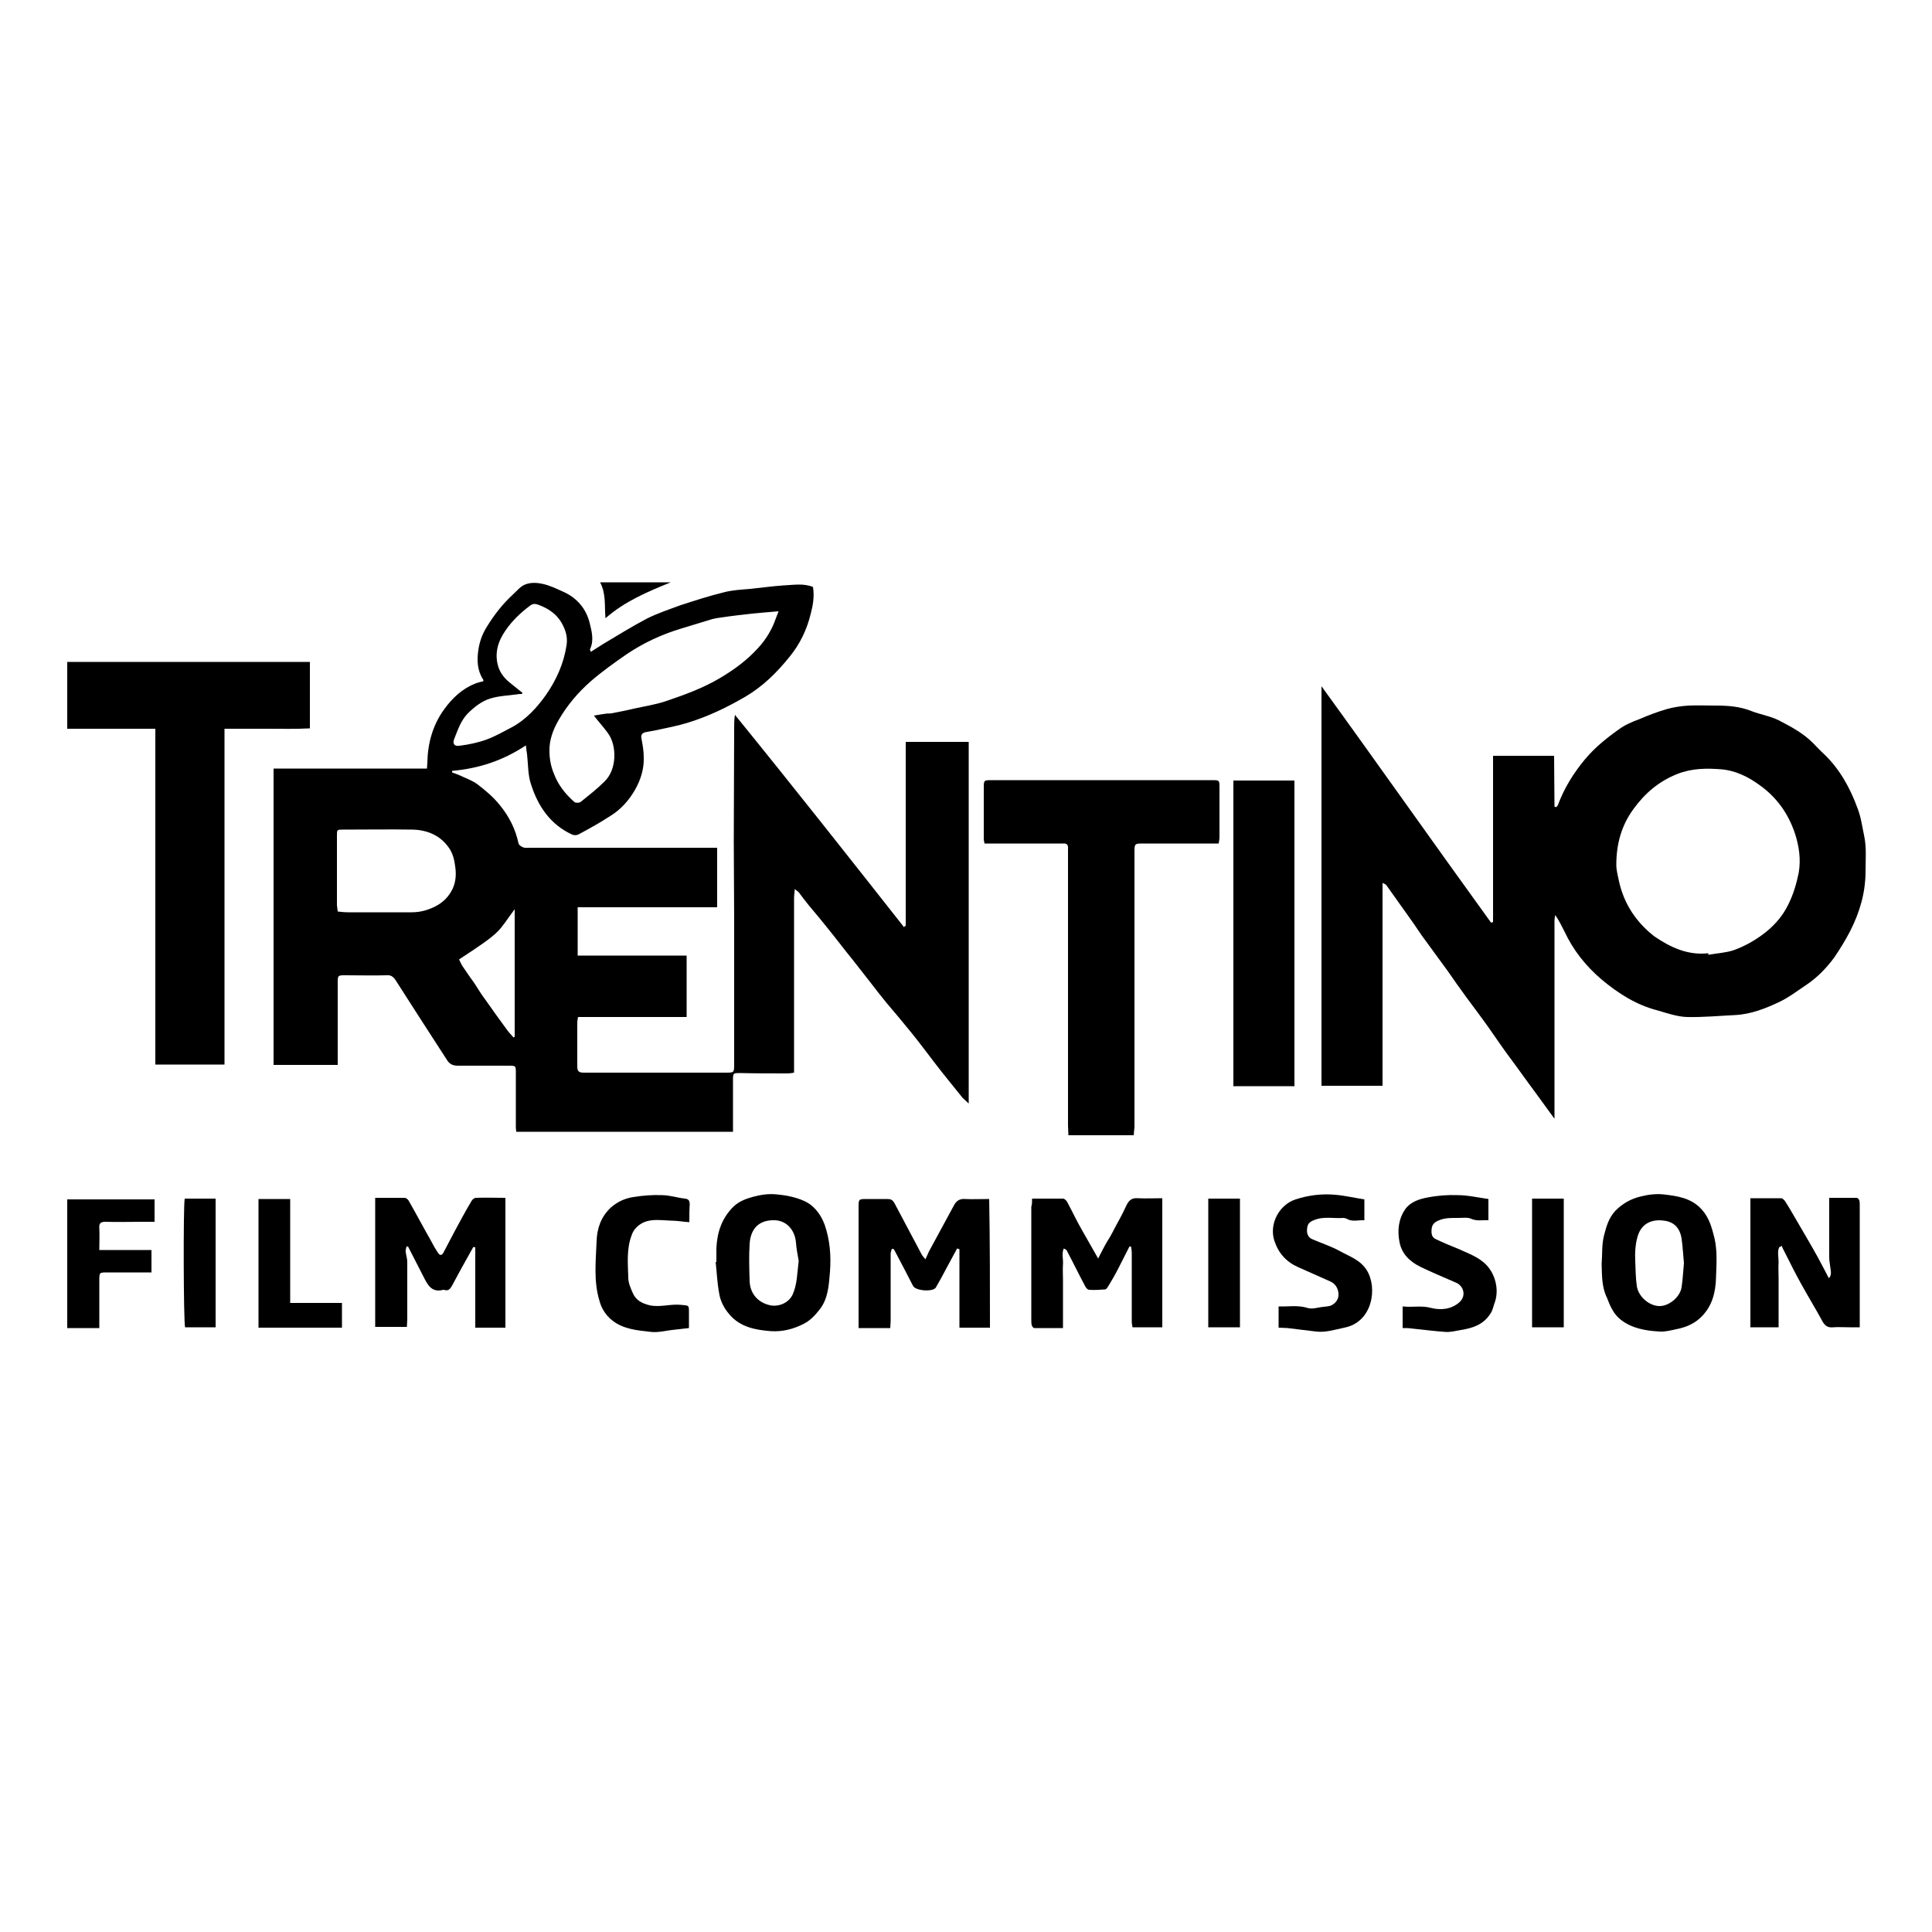 <?xml version="1.0" encoding="utf-8"?>
<!-- Generator: Adobe Illustrator 22.1.0, SVG Export Plug-In . SVG Version: 6.00 Build 0)  -->
<svg version="1.1" id="Layer_1" xmlns="http://www.w3.org/2000/svg" xmlns:xlink="http://www.w3.org/1999/xlink" x="0px" y="0px"
	 viewBox="0 0 500 500" style="enable-background:new 0 0 500 500;" xml:space="preserve">
<g>
	<g>
		<path d="M234.4,239.6c0-15.8,0-31.6,0-47.6c5.5,0,10.8,0,16.3,0c0,31.1,0,62.2,0,93.6c-0.6-0.6-1.1-1-1.6-1.5
			c-2.4-3-4.8-5.9-7.1-8.9c-2-2.6-4-5.3-6.1-7.9c-2.1-2.6-4.3-5.2-6.5-7.8c-1.4-1.7-2.8-3.5-4.1-5.2c-1.6-2-3.1-4-4.7-6
			c-2.2-2.7-4.3-5.5-6.5-8.2c-1.5-1.9-3.1-3.8-4.7-5.7c-0.9-1.1-1.8-2.3-2.7-3.5c-0.2-0.2-0.5-0.4-1-0.8c-0.1,1-0.2,1.7-0.2,2.4
			c0,14.3,0,28.5,0,42.8c0,0.7,0,1.5,0,2.3c-0.6,0.1-1.1,0.2-1.5,0.2c-4.2,0-8.4,0-12.5-0.1c-1.7,0-1.8,0-1.8,1.7
			c0,3.8,0,7.6,0,11.3c0,0.7,0,1.4,0,2.2c-18.8,0-37.4,0-56.1,0c0-0.3-0.1-0.7-0.1-1.1c0-4.7,0-9.4,0-14.1c0-1.9,0-1.9-1.9-1.9
			c-4.4,0-8.7,0-13.1,0c-1.3,0-2.2-0.4-2.9-1.6c-4.4-6.8-8.8-13.6-13.2-20.5c-0.6-0.9-1.2-1.4-2.3-1.3c-3.6,0.1-7.1,0-10.7,0
			c-2,0-2,0-2,2.1c0,6,0,11.9,0,17.9c0,1,0,2,0,3.2c-5.6,0-11.1,0-16.6,0c0-25.6,0-51,0-76.7c13.2,0,26.4,0,39.7,0
			c0-0.6,0.1-1.1,0.1-1.6c0.1-5,1.4-9.7,4.4-13.8c2.1-2.9,4.7-5.3,8-6.6c0.7-0.3,1.4-0.4,2.1-0.6c0-0.2,0-0.4-0.1-0.5
			c-1.5-2.3-1.6-5-1.2-7.6c0.3-2.1,1-4.1,2.2-6c1.9-3.1,4.1-5.9,6.7-8.3c1.1-1,2.1-2.3,3.4-2.7c1.3-0.5,3-0.4,4.3-0.1
			c1.9,0.4,3.7,1.3,5.5,2.1c3.5,1.6,5.8,4.4,6.7,8c0.5,2.1,1.2,4.5,0.1,6.8c-0.1,0.1,0.1,0.3,0.2,0.7c1.1-0.7,2.2-1.4,3.3-2.1
			c3.7-2.2,7.4-4.5,11.2-6.5c2.8-1.4,5.8-2.4,8.8-3.5c3.7-1.2,7.4-2.4,11.1-3.3c2.2-0.6,4.6-0.7,6.9-0.9c2.9-0.3,5.7-0.7,8.6-0.9
			c2.5-0.1,5.1-0.6,7.6,0.4c0.4,2.5,0,4.7-0.6,7c-1,4.1-2.8,7.8-5.4,11c-3.3,4.1-6.9,7.7-11.5,10.4c-4.8,2.8-9.8,5.2-15.1,6.8
			c-2.6,0.8-5.4,1.3-8.1,1.9c-0.9,0.2-1.8,0.3-2.7,0.5c-0.8,0.2-1.2,0.7-1,1.6c0.3,1.6,0.6,3.2,0.6,4.9c0.1,3-0.8,5.8-2.2,8.3
			c-1.6,2.8-3.7,5.2-6.5,6.9c-2.6,1.7-5.3,3.2-8.1,4.7c-0.5,0.3-1.2,0.3-1.7,0.1c-5.7-2.6-8.9-7.4-10.7-13.1c-0.8-2.4-0.7-5.1-1-7.7
			c-0.1-0.6-0.2-1.3-0.3-2.3c-6,4-12.3,6-19.1,6.6c0,0.1,0,0.3,0,0.4c0.5,0.2,1.1,0.4,1.6,0.6c1.7,0.8,3.5,1.4,5,2.5
			c2.1,1.6,4.1,3.3,5.7,5.3c2.4,2.9,4.1,6.2,4.9,10c0.1,0.4,0.7,0.8,1.2,1c0.5,0.2,1.1,0.1,1.7,0.1c15.4,0,30.8,0,46.2,0
			c0.7,0,1.5,0,2.3,0c0,5.2,0,10.2,0,15.4c-12,0-23.9,0-36.1,0c0,4.2,0,8.2,0,12.5c9.3,0,18.7,0,28.2,0c0,5.4,0,10.5,0,15.9
			c-9.4,0-18.7,0-28.1,0c-0.1,0.6-0.2,1-0.2,1.3c0,3.8,0,7.7,0,11.5c0,1.1,0.3,1.6,1.6,1.6c12.3,0,24.5,0,36.8,0
			c2.2,0,2.2,0,2.2-2.3c0-12.5,0-25,0-37.5c0-6.7-0.1-13.4-0.1-20.1c0-9.7,0.1-19.5,0.1-29.2c0-1.1,0-2.3,0.2-3.5
			c14.8,18.2,29.3,36.6,43.8,55C234,239.7,234.2,239.7,234.4,239.6z M153.7,185.2c1.2-0.2,2.2-0.4,3.1-0.5c0.5-0.1,1,0,1.5-0.1
			c2.1-0.4,4.1-0.8,6.2-1.3c2.7-0.6,5.4-1,8-1.9c4.7-1.6,9.4-3.3,13.8-5.9c3.7-2.2,7-4.6,9.9-7.8c2.1-2.3,3.6-4.8,4.6-7.7
			c0.2-0.5,0.4-1,0.7-1.8c-2.6,0.2-4.7,0.4-6.8,0.6c-2.7,0.3-5.4,0.6-8,1c-0.8,0.1-1.5,0.2-2.3,0.4c-2.7,0.8-5.5,1.7-8.2,2.5
			c-5,1.5-9.7,3.7-14,6.6c-3.2,2.2-6.4,4.5-9.3,7c-3.3,2.9-6.1,6.2-8.3,10c-1.5,2.6-2.5,5.3-2.4,8.2c0,1.9,0.4,3.9,1.1,5.6
			c1.1,3,3,5.4,5.4,7.5c0.3,0.2,1.1,0.2,1.5,0c2.1-1.7,4.3-3.4,6.2-5.3c3.3-3.1,3.3-9.4,0.9-12.6C156.3,188.3,155.1,187,153.7,185.2
			z M87.4,235.9c0.9,0.1,1.8,0.2,2.7,0.2c5.5,0,11,0,16.5,0c2.2,0,4.3-0.6,6.2-1.6c1.9-1,3.3-2.4,4.3-4.4c0.9-1.9,1-3.9,0.7-5.9
			c-0.2-1.7-0.7-3.6-1.7-4.9c-2.2-3.1-5.5-4.5-9.3-4.6c-6-0.1-12,0-18,0c-1.6,0-1.6,0-1.6,1.6c0,6,0,12,0,18
			C87.3,234.8,87.3,235.3,87.4,235.9z M135.2,179.3c0,0.1-0.1,0.2-0.1,0.3c-0.4,0-0.9,0-1.3,0.1c-2.3,0.3-4.8,0.4-7,1.1
			c-2.2,0.7-4.1,2.2-5.8,3.9c-1.8,1.9-2.5,4.2-3.4,6.4c-0.6,1.4,0,2.1,1.3,1.9c2.4-0.3,4.8-0.8,7-1.6c2.2-0.8,4.3-2,6.4-3.1
			c3.8-2,6.7-5.2,9.1-8.6c2.6-3.8,4.5-8,5.2-12.6c0.3-1.7,0-3.3-0.7-4.8c-1.3-3-3.6-4.7-6.6-5.8c-0.9-0.3-1.4-0.3-2.2,0.3
			c-2.4,1.8-4.6,3.9-6.3,6.4c-2,2.9-2.9,6-1.8,9.5c0.6,1.7,1.7,3,3.1,4.1C133.2,177.7,134.2,178.5,135.2,179.3z M133.2,235.3
			c-4.5,6-2.9,5.5-14.4,13c0.3,0.6,0.6,1.3,1,1.9c1,1.5,2,2.9,3,4.3c0.9,1.4,1.8,2.9,2.8,4.2c1.8,2.6,3.7,5.2,5.6,7.8
			c0.5,0.7,1.1,1.3,1.7,2c0.1-0.1,0.2-0.1,0.3-0.2C133.2,257.3,133.2,246.3,133.2,235.3z"/>
		<path d="M402.2,289.4c-1.6-2.2-3.2-4.4-4.8-6.6c-2.4-3.2-4.7-6.5-7.1-9.7c-1.7-2.3-3.3-4.7-5-7.1c-1.9-2.7-3.9-5.3-5.8-7.9
			c-1.7-2.3-3.3-4.6-4.9-6.9c-1.9-2.6-3.8-5.2-5.7-7.8c-1.3-1.7-2.4-3.5-3.7-5.3c-2.1-3-4.3-6-6.4-9c-0.1-0.2-0.4-0.3-1-0.6
			c0,17.6,0,35,0,52.5c-5.4,0-10.5,0-15.8,0c0-34.4,0-68.8,0-103.4c14.8,20.4,29.2,40.9,43.9,61.2c0.2-0.1,0.4-0.1,0.5-0.2
			c0-14.3,0-28.6,0-43c5.4,0,10.4,0,15.8,0c0,4.5,0.1,8.9,0.1,13.2c0.1,0,0.3,0,0.4,0.1c0.2-0.2,0.4-0.3,0.5-0.6
			c1.6-4.3,4-8.2,7-11.8c2.5-3,5.6-5.5,8.7-7.7c1.6-1.2,3.5-2,5.4-2.7c2.3-1,4.7-1.9,7.1-2.6c1.8-0.5,3.8-0.8,5.7-0.9
			c2.3-0.1,4.6,0,6.9,0c3.1,0,6.2,0.2,9.2,1.4c2.3,0.9,4.9,1.3,7.1,2.4c3.3,1.7,6.5,3.4,9.1,6.1c0.9,0.9,1.7,1.8,2.6,2.6
			c4.1,3.9,6.8,8.8,8.7,14c0.9,2.3,1.2,4.6,1.7,7c0.7,3.1,0.4,6.3,0.4,9.4c0,5.5-1.5,10.6-4,15.5c-1.2,2.3-2.6,4.6-4.1,6.8
			c-2,2.7-4.3,5.1-7.1,7c-2.4,1.6-4.6,3.3-7.1,4.5c-3.6,1.7-7.4,3.2-11.5,3.4c-4.2,0.2-8.3,0.6-12.5,0.5c-2.5-0.1-5.1-1-7.5-1.7
			c-5.5-1.4-10.2-4.4-14.5-8c-4.1-3.5-7.3-7.5-9.6-12.4c-0.7-1.4-1.4-2.8-2.4-4.3c-0.1,0.5-0.2,1-0.2,1.4c0,16.8,0,33.6,0,50.4
			c0,0.3,0,0.6,0,0.9C402.4,289.3,402.3,289.4,402.2,289.4z M442.1,246.7c0,0.1,0,0.3,0,0.4c2.2-0.4,4.5-0.5,6.6-1.2
			c2.5-0.9,4.9-2.2,7-3.7c3-2.1,5.5-4.8,7.1-8.1c1.3-2.6,2.1-5.3,2.7-8.2c0.6-3.5,0.1-6.8-0.9-10c-1.7-5.2-4.7-9.5-9.2-12.7
			c-3-2.2-6.3-3.8-9.9-4.1c-3.8-0.3-7.6-0.3-11.4,1.2c-4.8,1.9-8.4,5-11.3,9c-3.2,4.3-4.5,9.2-4.5,14.5c0,1.4,0.4,2.9,0.7,4.3
			c1.3,5.9,4.5,10.6,9.1,14.2C432.2,245.1,436.7,247.3,442.1,246.7z"/>
		<path d="M40.2,275.5c0-28.9,0-57.8,0-86.9c-7.7,0-15.2,0-22.8,0c0-5.9,0-11.6,0-17.3c21,0,41.8,0,62.8,0c0,5.7,0,11.3,0,17.2
			c-3.7,0.2-7.3,0.1-10.9,0.1c-3.7,0-7.3,0-11.2,0c0,29,0,57.9,0,86.9C52.1,275.5,46.4,275.5,40.2,275.5z"/>
		<path d="M293.4,293.8c-5.7,0-11.2,0-16.9,0c0-0.8-0.1-1.6-0.1-2.5c0-23.4,0-46.8,0-70.3c0-0.5,0-0.9,0-1.4c0.1-1-0.4-1.4-1.3-1.3
			c-0.5,0-1,0-1.5,0c-5.7,0-11.5,0-17.2,0c-0.5,0-1,0-1.6,0c-0.1-0.5-0.2-0.8-0.2-1.2c0-4.4,0-8.7,0-13.1c0-2.1,0-2.1,2.1-2.1
			c8.8,0,17.5,0,26.3,0c10.2,0,20.4,0,30.6,0c2,0,2,0,2,2c0,4.2,0,8.5,0,12.7c0,0.5-0.1,1-0.2,1.7c-1.3,0-2.6,0-3.8,0
			c-5.3,0-10.7,0-16,0c-1.9,0-2,0.1-2,2.1c0,23.8,0,47.5,0,71.3C293.5,292.3,293.5,293,293.4,293.8z"/>
		<path d="M335,281.1c-5.3,0-10.5,0-15.8,0c0-26.4,0-52.6,0-79.1c5.2,0,10.5,0,15.8,0C335,228.4,335,254.7,335,281.1z"/>
		<path d="M130.8,343.6c-2.6,0-5,0-7.8,0c0-7,0-13.9,0-20.8c-0.2,0-0.3,0-0.5-0.1c-0.2,0.3-0.3,0.6-0.5,0.9c-1.7,3-3.4,6.1-5,9.1
			c-0.5,0.9-1,1.5-2.1,1.1c-0.1,0-0.1,0-0.2,0c-2.9,0.8-4-1.2-5-3.2c-1.4-2.7-2.7-5.3-4.1-8c-0.1,0-0.3,0-0.4,0
			c-0.1,0.5-0.3,1-0.2,1.4c0.1,0.9,0.4,1.7,0.4,2.6c0,5,0,10,0,14.9c0,0.6-0.1,1.2-0.1,1.9c-2.8,0-5.4,0-8.2,0c0-11.1,0-22.2,0-33.4
			c2.6,0,5.1,0,7.6,0c0.4,0,0.9,0.4,1.1,0.8c2,3.5,3.9,7.1,5.9,10.6c0.5,1,1.1,2,1.7,2.9c0.5,0.7,1,0.6,1.4-0.2c1-1.9,2-3.8,3-5.7
			c1.4-2.6,2.8-5.2,4.3-7.7c0.2-0.3,0.7-0.7,1-0.7c2.5-0.1,5,0,7.7,0C130.8,321.3,130.8,332.4,130.8,343.6z"/>
		<path d="M256.2,343.6c-2.6,0-5.1,0-7.9,0c0-6.8,0-13.6,0-20.3c-0.2-0.1-0.4-0.1-0.6-0.2c-0.9,1.7-1.8,3.3-2.7,5
			c-0.9,1.7-1.8,3.4-2.8,5.1c-0.7,1.2-5.2,0.9-5.9-0.4c-1.6-3.1-3.2-6.2-4.8-9.2c-0.1-0.2-0.2-0.3-0.3-0.4c-0.1,0-0.3,0-0.4,0
			c-0.1,0.4-0.3,0.8-0.3,1.3c0,5.8,0,11.6,0,17.4c0,0.6-0.1,1.1-0.1,1.8c-2.8,0-5.4,0-8.2,0c0-0.9,0-1.8,0-2.7c0-9.5,0-19,0-28.5
			c0-2.2,0-2.2,2.2-2.2c1.7,0,3.4,0,5.2,0c0.9,0,1.4,0.2,1.9,1.1c2.3,4.4,4.7,8.8,7,13.2c0.2,0.4,0.5,0.7,1,1.3
			c0.4-0.8,0.6-1.4,0.9-2c2.1-3.9,4.3-7.9,6.4-11.8c0.6-1.2,1.4-1.9,2.9-1.8c2,0.1,4.1,0,6.3,0C256.2,321.3,256.2,332.4,256.2,343.6
			z"/>
		<path d="M267.1,310.2c2.9,0,5.4,0,8,0c0.4,0,0.9,0.5,1.1,0.9c1.3,2.4,2.5,5,3.9,7.4c1.3,2.3,2.6,4.6,4.1,7.2
			c0.9-1.7,1.6-3.2,2.4-4.5c1-1.5,1.7-3.1,2.6-4.7c0.9-1.6,1.7-3.2,2.5-4.9c0.6-1.1,1.4-1.6,2.7-1.5c2.1,0.1,4.2,0,6.4,0
			c0,11.2,0,22.2,0,33.4c-2.5,0-5,0-7.7,0c-0.1-0.5-0.2-1-0.2-1.6c0-5.9,0-11.8,0-17.7c0-0.5-0.1-1.1-0.2-1.6c-0.1,0-0.2,0-0.4,0
			c-1,1.9-1.9,3.8-2.9,5.7c-0.8,1.6-1.7,3.1-2.6,4.6c-0.2,0.3-0.5,0.8-0.8,0.8c-1.4,0.1-2.7,0.2-4.1,0.1c-0.5,0-1-0.7-1.2-1.2
			c-1.6-3-3.1-6.1-4.7-9.1c-0.1-0.1-0.3-0.2-0.7-0.4c-0.6,1.4-0.1,2.7-0.2,4c-0.1,1.4,0,2.7,0,4.1c0,1.3,0,2.6,0,4
			c0,1.4,0,2.7,0,4.1c0,1.4,0,2.7,0,4.4c-2.6,0-5,0-7.4,0c-0.3,0-0.6-0.4-0.7-0.8c-0.1-0.4-0.1-0.9-0.1-1.4c0-9.7,0-19.5,0-29.2
			C267.1,311.7,267.1,311.1,267.1,310.2z"/>
		<path d="M460.5,322.7c-0.6,1.2-0.2,2.6-0.2,3.9c-0.1,1.4,0,2.9,0,4.3c0,1.4,0,2.7,0,4.1c0,1.4,0,2.9,0,4.3c0,1.4,0,2.7,0,4.2
			c-2.5,0-4.8,0-7.3,0c0-11,0-22.1,0-33.4c2.7,0,5.3,0,8,0c0.3,0,0.8,0.5,1,0.8c1.1,1.7,2.1,3.5,3.1,5.2c1.8,3.1,3.6,6.1,5.3,9.2
			c1,1.8,1.9,3.6,2.9,5.5c0.8-0.8,0.5-1.8,0.4-2.7c-0.1-0.9-0.3-1.8-0.3-2.7c0-4.4,0-8.8,0-13.2c0-0.6,0-1.3,0-2.2
			c2.4,0,4.8,0,7.1,0c0.3,0,0.6,0.4,0.7,0.7c0.1,0.4,0.1,0.8,0.1,1.2c0,9.9,0,19.7,0,29.6c0,0.6,0,1.1,0,2c-1,0-1.9,0-2.7,0
			c-1.4,0-2.8-0.1-4.1,0c-1.7,0.2-2.4-0.6-3.1-2c-1.7-3.1-3.6-6.2-5.3-9.3c-1.5-2.7-2.9-5.5-4.3-8.3c-0.3-0.5-0.5-1-0.7-1.5
			C460.8,322.7,460.7,322.7,460.5,322.7z"/>
		<path d="M414.5,327.1c0.2-2.4,0-4.9,0.6-7.3c0.6-2.3,1.2-4.6,3-6.5c1.8-1.8,3.9-3,6.3-3.6c1.9-0.5,4-0.8,6-0.6
			c3.6,0.4,7.3,0.9,10,3.9c1.9,2.1,2.6,4.6,3.3,7.4c0.8,3.5,0.5,6.9,0.4,10.3c-0.1,3.6-0.9,7.1-3.6,9.9c-1.8,1.9-4.1,2.9-6.7,3.4
			c-1.4,0.3-2.9,0.7-4.3,0.6c-3.6-0.2-7.2-0.8-10.1-3.1c-1.8-1.4-2.7-3.5-3.5-5.6C414.5,333.1,414.6,330.1,414.5,327.1z
			 M435.8,326.9c-0.2-2.1-0.3-4.2-0.6-6.3c-0.4-2.7-1.9-4.4-4.6-4.7c-2.8-0.4-5.6,0.5-6.7,3.8c-0.7,2.2-0.8,4.5-0.7,6.7
			c0.1,2.2,0.1,4.3,0.4,6.4c0.4,2.7,3,5,5.6,5.2c2.5,0.2,5.6-2.2,6-4.9C435.5,331.1,435.6,329,435.8,326.9z"/>
		<path d="M185.4,326.6c0-1.2,0-2.4,0-3.6c0.2-4.1,1.4-7.8,4.5-10.8c1.5-1.4,3.3-2,5.1-2.5c1.9-0.5,3.9-0.8,5.9-0.6
			c2.4,0.2,5,0.7,7.2,1.7c2.5,1.1,4.3,3.4,5.3,6.1c1.4,4,1.7,8.1,1.4,12.2c-0.3,3.3-0.4,6.8-2.6,9.7c-1.2,1.5-2.4,2.9-4.2,3.8
			c-2.7,1.4-5.6,2.1-8.5,1.9c-3.9-0.3-7.9-1-10.7-4.3c-1.4-1.6-2.4-3.5-2.7-5.6c-0.5-2.7-0.6-5.4-0.9-8.1
			C185.2,326.7,185.3,326.6,185.4,326.6z M206.7,326.3c-0.2-1.3-0.6-3-0.7-4.7c-0.3-3.5-2.7-6-6.1-5.8c-3.7,0.1-5.7,2.4-5.9,6.2
			c-0.2,3.1-0.1,6.2,0,9.3c0,3.2,1.9,5.6,4.9,6.4c2.4,0.7,5.1-0.4,6.2-2.6C206.3,332.5,206.3,329.6,206.7,326.3z"/>
		<path d="M330.9,343.6c0-1.9,0-3.6,0-5.5c2.5,0.1,5-0.4,7.5,0.4c1.3,0.4,2.8-0.2,4.2-0.3c0.6-0.1,1.2-0.1,1.8-0.3
			c1.3-0.6,2.1-1.7,2-3.1c-0.1-1.4-0.8-2.6-2.2-3.2c-2.7-1.2-5.4-2.4-8.1-3.6c-3.2-1.4-5.2-3.6-6.3-6.9c-1.4-4.3,1.2-9.3,5.5-10.7
			c3.4-1.1,6.8-1.5,10.2-1.2c2.5,0.2,5,0.8,7.6,1.2c0,1.8,0,3.5,0,5.4c-1.6-0.1-3.1,0.5-4.6-0.4c-0.2-0.1-0.6-0.2-0.8-0.2
			c-2.6,0.2-5.2-0.5-7.7,0.6c-1.1,0.4-1.6,1-1.7,2c-0.2,1.2,0.1,2.4,1.3,2.9c2.3,1,4.8,1.8,7,3c2.5,1.4,5.4,2.3,7.1,5
			c2.9,4.6,1.5,13.5-5.8,14.9c-2.4,0.5-4.8,1.3-7.3,1c-2.5-0.3-4.9-0.6-7.4-0.9C332.5,343.7,331.7,343.6,330.9,343.6z"/>
		<path d="M385.2,310.3c0,1.9,0,3.6,0,5.5c-1.6-0.1-3,0.3-4.5-0.4c-0.9-0.4-2.1-0.2-3.2-0.2c-1.8,0-3.5-0.1-5.3,0.7
			c-1.1,0.5-1.6,1.1-1.7,2.2c-0.1,1.1,0,2.1,1.1,2.6c1.9,0.9,3.8,1.7,5.8,2.5c2.6,1.2,5.3,2.1,7.3,4.2c2.2,2.3,3.3,6.2,2.2,9.5
			c-0.4,1-0.5,2.1-1.2,3.1c-1.8,2.8-4.5,3.7-7.6,4.2c-1.3,0.2-2.7,0.6-4,0.5c-3-0.2-5.9-0.6-8.9-0.9c-0.7-0.1-1.4-0.1-2.2-0.1
			c0-1.8,0-3.6,0-5.6c2.5,0.3,4.9-0.3,7.4,0.4c2.4,0.6,5.1,0.4,7.2-1.4c2-1.7,1.2-4.4-0.9-5.2c-3-1.3-6.1-2.6-9-4
			c-2.7-1.3-4.9-3.3-5.5-6.4c-0.6-3-0.3-6,1.5-8.6c1.4-1.9,3.6-2.6,5.8-3c2.5-0.5,5.2-0.7,7.7-0.6
			C379.8,309.3,382.4,309.9,385.2,310.3z"/>
		<path d="M40,316.2c-1,0-2,0-3,0c-3.3,0-6.5,0.1-9.8,0c-1.2,0-1.6,0.5-1.5,1.6c0.1,1.8,0,3.6,0,5.7c4.6,0,9,0,13.5,0
			c0,2,0,3.8,0,5.8c-1.9,0-3.6,0-5.4,0c-2,0-4,0-6,0c-2.1,0-2.1,0-2.1,2.1c0,3.4,0,6.9,0,10.3c0,0.6,0,1.2,0,2c-2.8,0-5.5,0-8.3,0
			c0-11.1,0-22.1,0-33.3c7.5,0,15,0,22.6,0C40,312.1,40,314,40,316.2z"/>
		<path d="M178.4,316.3c-1.6-0.1-3.1-0.4-4.7-0.4c-3.3-0.1-6.8-0.9-9.4,2.2c-0.3,0.4-0.6,0.9-0.8,1.5c-1.4,3.6-1,7.4-0.9,11.1
			c0,1.3,0.6,2.7,1.2,4c0.8,1.8,2.3,2.6,4.3,3.1c2.8,0.6,5.4-0.4,8.2-0.1c2,0.2,2,0,2,2c0,1.3,0,2.5,0,4c-1.4,0.2-2.9,0.3-4.4,0.5
			c-1.8,0.2-3.6,0.7-5.4,0.5c-3.6-0.4-7.3-0.7-10.2-3.1c-1.6-1.3-2.7-3.1-3.2-5.1c-1.5-5-0.9-10.2-0.7-15.3c0.1-3.2,1.1-6.3,3.7-8.7
			c1.7-1.5,3.7-2.4,5.8-2.7c2.4-0.4,4.9-0.6,7.4-0.5c2,0,4,0.7,6,0.9c1,0.1,1.2,0.7,1.2,1.5C178.4,313,178.4,314.5,178.4,316.3z"/>
		<path d="M88.5,343.6c-7.3,0-14.4,0-21.6,0c0-11.1,0-22.1,0-33.3c2.7,0,5.4,0,8.2,0c0,8.9,0,17.7,0,26.9c4.6,0,8.9,0,13.4,0
			C88.5,339.4,88.5,341.4,88.5,343.6z"/>
		<path d="M312.7,310.2c2.7,0,5.4,0,8.2,0c0,11.1,0,22.2,0,33.3c-2.8,0-5.4,0-8.2,0C312.7,332.5,312.7,321.5,312.7,310.2z"/>
		<path d="M396.5,310.2c2.8,0,5.4,0,8.2,0c0,11.1,0,22.1,0,33.3c-2.7,0-5.4,0-8.2,0C396.5,332.5,396.5,321.5,396.5,310.2z"/>
		<path d="M47.8,310.2c2.7,0,5.3,0,8,0c0,11.1,0,22.2,0,33.3c-2.7,0-5.3,0-7.9,0C47.5,342.3,47.4,312.5,47.8,310.2z"/>
		<path d="M156.7,160c-0.3-3.2,0.2-6.3-1.4-9.3c6.2,0,12.3,0,18.3,0C167.7,153.1,161.7,155.6,156.7,160z"/>
	</g>
</g>
</svg>
